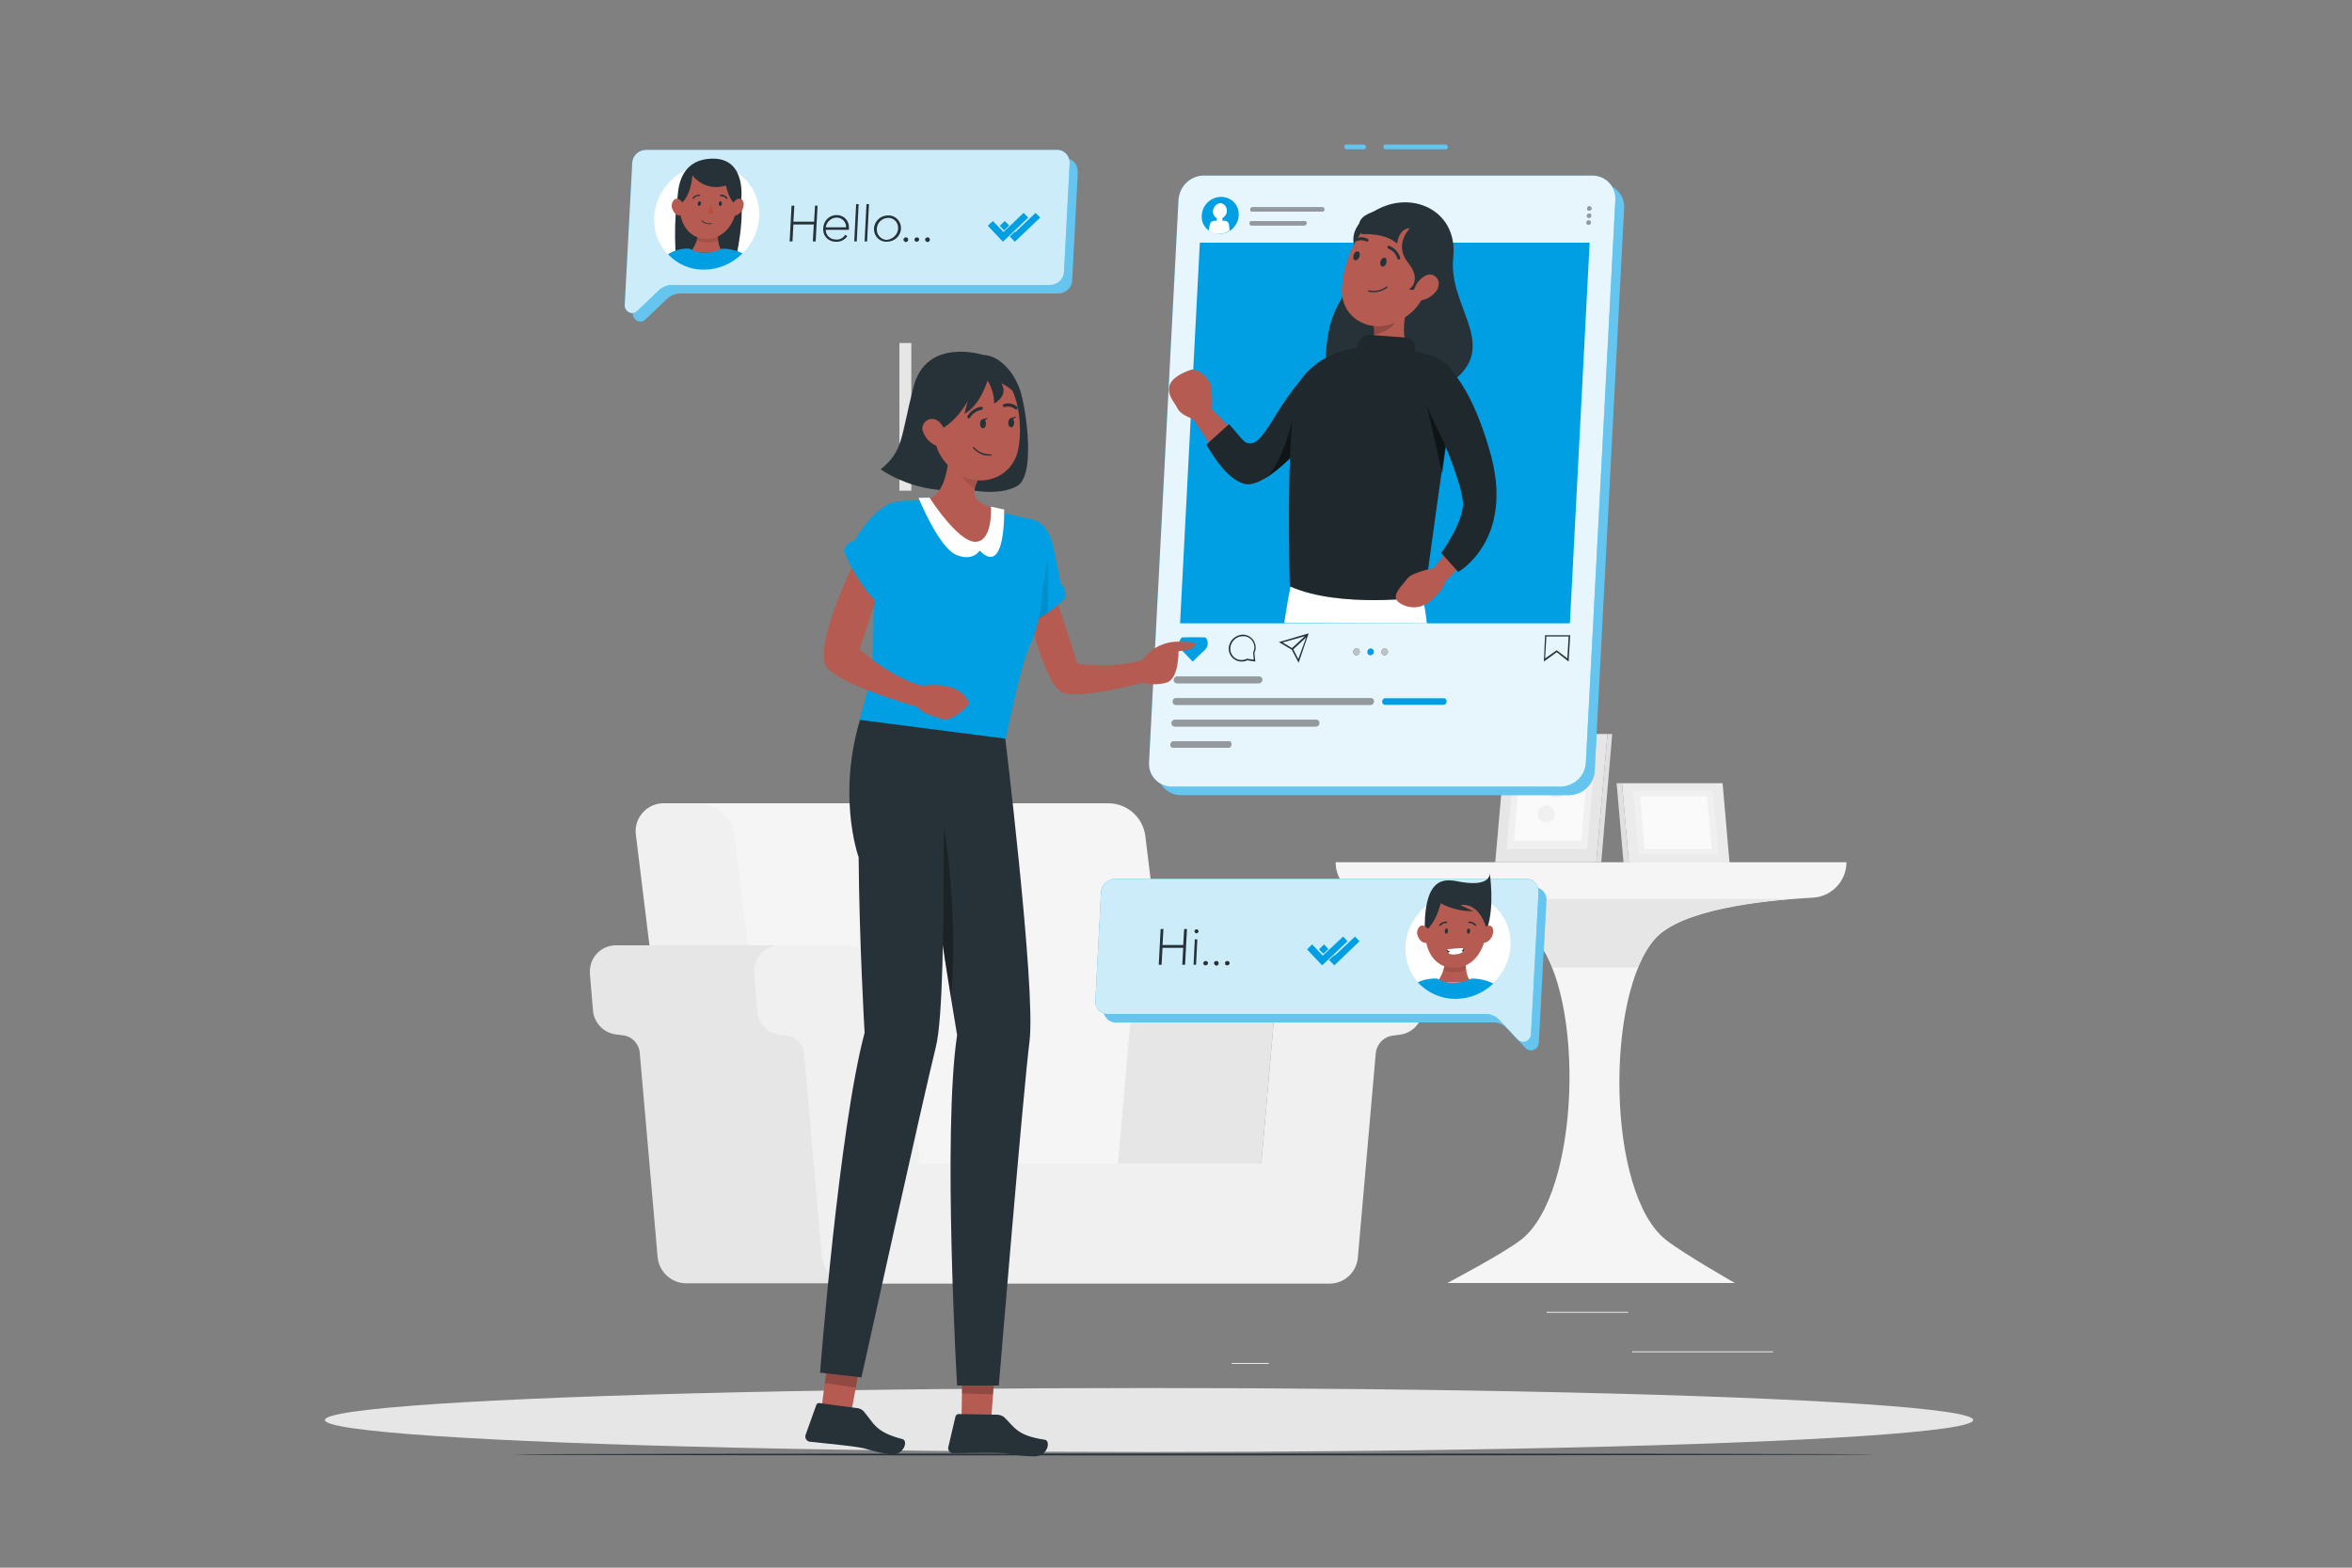 <?xml version="1.0" encoding="utf-8"?>
<!-- Generator: Adobe Illustrator 26.3.0, SVG Export Plug-In . SVG Version: 6.00 Build 0)  -->
<svg version="1.1" id="Layer_1" xmlns="http://www.w3.org/2000/svg" xmlns:xlink="http://www.w3.org/1999/xlink" x="0px" y="0px"
	 viewBox="0 0 750 500" style="enable-background:new 0 0 750 500;" xml:space="preserve">
<rect x="0" y="0" width="750" height="500" fill="#808080" stroke="none"/>
<style type="text/css">
	.st0{fill:#263238;}
	.st1{fill:#EBEBEB;}
	.st2{fill:#F5F5F5;}
	.st3{fill:#E6E6E6;}
	.st4{fill:#E0E0E0;}
	.st5{fill:#F0F0F0;}
	.st6{fill:#FAFAFA;}
	.st7{fill:#009FE3;}
	.st8{opacity:0.4;fill:#FFFFFF;enable-background:new    ;}
	.st9{opacity:0.8;fill:#FFFFFF;enable-background:new    ;}
	.st10{fill:#FFFFFF;}
	.st11{fill:#B55B52;}
	.st12{opacity:0.1;enable-background:new    ;}
	.st13{opacity:0.9;fill:#FFFFFF;enable-background:new    ;}
	.st14{opacity:0.5;}
	.st15{opacity:0.7;fill:#FFFFFF;enable-background:new    ;}
	.st16{opacity:0.2;enable-background:new    ;}
	.st17{opacity:0.5;enable-background:new    ;}
	.st18{opacity:0.4;}
	.st19{opacity:0.3;enable-background:new    ;}
	.st20{fill:#BA4D3C;}
</style>
<g id="freepik--Floor--inject-29">
	<path class="st0" d="M598,463.9c0,0.1-97.3,0.3-217.2,0.3s-217.2-0.1-217.2-0.3s97.2-0.3,217.2-0.3S598,463.7,598,463.9z"/>
</g>
<g id="freepik--background-complete--inject-17">
	<rect x="520.5" y="431" class="st1" width="44.9" height="0.3"/>
	<rect x="392.8" y="434.7" class="st1" width="11.8" height="0.3"/>
	<rect x="493.2" y="418.4" class="st1" width="26" height="0.3"/>
	<path class="st2" d="M588.8,275H425.9c0,6,4.7,10.9,10.7,11.2c17.5,0.8,44.4,3.6,53,13.2c15.9,18.1,14.4,81.5-4.7,96.1
		c-6,4.6-23.4,13.7-23.4,13.7h91.7c0,0-16.3-9.3-21.9-13.7c-19-14.8-19.5-78.2-3.5-96.1c8.2-9.2,33.4-12.2,50.4-13.1
		C584.1,285.9,588.8,281,588.8,275z"/>
	<path class="st3" d="M446.1,286.7c16.5,1.4,36.3,4.6,43.5,12.6c2.3,2.8,4.2,5.9,5.4,9.3h27.3c1.3-3.4,3.1-6.5,5.4-9.3
		c7.1-8,27.1-11.3,43.4-12.6H446.1z"/>
	<polygon class="st1" points="519.4,275.1 517.2,249.8 549.3,249.8 551.5,275.1 	"/>
	<polygon class="st4" points="519.4,275.1 517.2,249.8 515.5,249.8 517.7,275.1 	"/>
	<polygon class="st5" points="522.5,272.5 520.7,252.3 546.3,252.3 548,272.5 	"/>
	<polygon class="st6" points="524.4,270.8 523,254 544.3,254 545.8,270.8 	"/>
	<polygon class="st3" points="509,275 476.8,275 480.4,234.1 512.6,234.1 	"/>
	<polygon class="st4" points="509,275 510.6,275 514.1,234.1 512.6,234.1 	"/>
	<polygon class="st5" points="506.1,270.8 480.4,270.8 483.3,238.3 508.9,238.3 	"/>
	<polygon class="st6" points="504.2,268.1 482.8,268.1 485.2,240.9 506.6,240.9 	"/>
	<path class="st1" d="M493.4,253.2L493.4,253.2c1.5,1.5,3.8,1.5,5.3,0l0,0l0,0c1.4-1.5,1.4-3.8,0-5.3l0,0c-1.5-1.5-3.8-1.5-5.3,0
		l0,0l0,0C491.9,249.4,491.9,251.7,493.4,253.2z"/>
	<path class="st5" d="M495,257.7L495,257.7c-1.1-1.1-2.8-1.1-3.8,0l0,0l0,0c-1.1,1-1.1,2.8-0.1,3.8c0.5,0.5,1.2,0.8,2,0.8l0,0
		c1.5,0,2.7-1.2,2.8-2.7C495.8,259,495.5,258.3,495,257.7z"/>
	<path class="st2" d="M350.3,401h31.4l-16.5-134.5c-0.8-5.8-5.7-10.2-11.6-10.3h-137L236.7,401H350.3z"/>
	<path class="st5" d="M250.7,401h-31.4l-16.5-134.5c-0.8-4.9,2.6-9.4,7.4-10.2c0.5-0.1,1.1-0.1,1.6-0.1h10.8
		c5.9,0.1,10.7,4.5,11.6,10.3L250.7,401z"/>
	<path class="st3" d="M262.2,400.9l-5.7-65.1c-0.3-2.9-2.5-5.2-5.4-5.6l-2.3-0.3c-3.9-0.5-6.9-3.6-7.2-7.5l-1-11.9
		c-0.4-4.6,3-8.6,7.5-9c0.2,0,0.5,0,0.7,0h-52.4c-4.6,0-8.3,3.7-8.3,8.3c0,0.2,0,0.5,0,0.7l1,11.9c0.4,3.9,3.4,7,7.2,7.5l2.3,0.3
		c2.9,0.3,5.2,2.7,5.4,5.6l5.7,65.1c0.4,4.7,4.4,8.4,9.1,8.4h52.5C266.7,409.3,262.7,405.6,262.2,400.9z"/>
	<path class="st3" d="M406.7,319.6c0.9-10.2,9.5-18,19.7-18h-45.7c-10.3,0-18.8,7.8-19.7,18l-4.5,51.5h45.7L406.7,319.6z"/>
	<path class="st5" d="M446.7,301.6h-20.3c-10.2,0-18.8,7.8-19.7,18l-4.5,51.5H293.3l-4.5-51.5c-0.9-10.2-9.4-18-19.7-18h-20.3
		c-4.6,0-8.3,3.7-8.3,8.3c0,0.2,0,0.5,0,0.7l1,11.9c0.3,3.9,3.3,7,7.2,7.5l2.3,0.3c2.9,0.4,5.2,2.7,5.4,5.6l5.7,65.1
		c0.4,4.7,4.4,8.4,9.1,8.4h152.7c4.8,0,8.7-3.6,9.1-8.4l5.7-65.1c0.3-2.9,2.5-5.2,5.4-5.6l2.3-0.3c3.9-0.5,6.9-3.6,7.2-7.5l1-11.8
		c0.4-4.6-3-8.6-7.6-9C447.2,301.6,446.9,301.6,446.7,301.6z"/>
	<rect x="286.8" y="109.4" class="st3" width="3.8" height="47.1"/>
</g>
<g id="freepik--Shadow--inject-17">
	<ellipse id="freepik--path--inject-17" class="st3" cx="366.4" cy="452.9" rx="262.8" ry="10.2"/>
</g>
<g id="freepik--speech-bubble-2--inject-17">
	<path class="st7" d="M353.7,287.2l-1.8,34.7c-0.1,2.2,1.5,4.1,3.7,4.2c0.1,0,0.2,0,0.3,0h120.4c1.5,0,3,0.6,4.1,1.7l6.1,6.5
		c1,1,2.6,0.9,3.5-0.1c0.4-0.4,0.7-1,0.7-1.6l2.4-45.4c0.2-2.2-1.5-4.1-3.7-4.2c-0.1,0-0.3,0-0.4,0H358.2
		C355.8,283,353.8,284.9,353.7,287.2z"/>
	<path class="st8" d="M353.7,287.2l-1.8,34.7c-0.1,2.2,1.5,4.1,3.7,4.2c0.1,0,0.2,0,0.3,0h120.4c1.5,0,3,0.6,4.1,1.7l6.1,6.5
		c1,1,2.6,0.9,3.5-0.1c0.4-0.4,0.7-1,0.7-1.6l2.4-45.4c0.2-2.2-1.5-4.1-3.7-4.2c-0.1,0-0.3,0-0.4,0H358.2
		C355.8,283,353.8,284.9,353.7,287.2z"/>
	<path class="st7" d="M351.1,284.5l-1.8,34.7c-0.2,2.2,1.5,4.1,3.7,4.2c0.1,0,0.3,0,0.4,0h120.4c1.5,0,3,0.6,4.1,1.7l6.1,6.5
		c1,1,2.6,0.9,3.5-0.1c0.4-0.4,0.7-1,0.7-1.6l2.4-45.4c0.1-2.2-1.5-4.1-3.7-4.2c-0.1,0-0.2,0-0.3,0h-131
		C353.2,280.3,351.3,282.1,351.1,284.5z"/>
	<path class="st9" d="M351.1,284.5l-1.8,34.7c-0.2,2.2,1.5,4.1,3.7,4.2c0.1,0,0.3,0,0.4,0h120.4c1.5,0,3,0.6,4.1,1.7l6.1,6.5
		c1,1,2.6,0.9,3.5-0.1c0.4-0.4,0.7-1,0.7-1.6l2.4-45.4c0.1-2.2-1.5-4.1-3.7-4.2c-0.1,0-0.2,0-0.3,0h-131
		C353.2,280.3,351.3,282.1,351.1,284.5z"/>
	<polygon class="st7" points="421.6,307.9 416.8,302.8 418.4,301.2 421.8,304.8 428.3,298.7 429.7,300.2 	"/>
	<polygon class="st7" points="423.6,302.7 422.2,301.2 420.6,302.8 422,304.2 	"/>
	<polygon class="st7" points="432.1,298.7 425.6,304.8 425.5,304.6 423.8,306.2 425.5,307.9 433.5,300.2 	"/>
	<path class="st0" d="M378.5,296.3l-0.6,11.4H377l0.3-5.4h-6.6l-0.3,5.4h-0.9l0.6-11.4h0.9l-0.3,5.1h6.6l0.3-5.1H378.5z"/>
	<path class="st0" d="M380.9,297c0-0.4,0.3-0.6,0.7-0.6c0.3,0,0.6,0.3,0.6,0.6l0,0c0,0.4-0.3,0.6-0.7,0.7
		C381.2,297.6,380.9,297.4,380.9,297L380.9,297z M381,299.6h0.8l-0.4,8.1h-0.8L381,299.6z"/>
	<path class="st0" d="M383.7,307.2c0-0.4,0.4-0.7,0.8-0.7s0.7,0.3,0.7,0.7l0,0c0,0.4-0.4,0.7-0.8,0.7
		C384,307.9,383.7,307.6,383.7,307.2L383.7,307.2z"/>
	<path class="st0" d="M387.1,307.2c0-0.4,0.4-0.7,0.8-0.7s0.7,0.3,0.7,0.7c0,0,0,0,0,0.1c0,0.4-0.4,0.7-0.8,0.7
		C387.5,307.9,387.2,307.6,387.1,307.2L387.1,307.2z"/>
	<path class="st0" d="M390.6,307.2c0-0.4,0.4-0.7,0.8-0.7s0.7,0.3,0.7,0.7l0,0c0,0.4-0.4,0.7-0.8,0.7
		C390.9,307.9,390.6,307.6,390.6,307.2L390.6,307.2z"/>
	
		<ellipse transform="matrix(0.716 -0.698 0.698 0.716 -78.742 410.135)" class="st10" cx="465" cy="301.9" rx="17.2" ry="16.3"/>
	<path class="st11" d="M458,313.4c0,0,2.3-2,2.8-6.7h6.6c0,0-0.3,6.7,2.9,6.7H458z"/>
	<path class="st12" d="M460.8,306.7c-0.1,0.9-0.3,1.8-0.6,2.7c1.2,0.5,2.4,0.7,3.6,0.7c1.3,0,2.5-0.3,3.6-0.8
		c-0.1-0.9-0.1-1.7-0.1-2.6L460.8,306.7z"/>
	<path class="st11" d="M474,296.3c-0.4,6.9-4.3,12.4-10.4,12.4s-9.5-5.6-9.1-12.4c0.4-6.9,4.3-12.4,10.4-12.4S474.4,289.4,474,296.3
		z"/>
	<path class="st11" d="M465,296.9c0.2,1.1,0.5,2.2,1,3.3c-0.5,0.3-1.2,0.3-1.7,0L465,296.9z"/>
	<path class="st0" d="M466.9,302.4c-1.9,0-3.8,0.1-5.7,0.5c0.6,1.4,1.6,1.7,3.7,1.4S466.9,302.4,466.9,302.4z"/>
	<path class="st10" d="M466.7,302.4c-0.1,0.4-0.3,0.7-0.6,0.8c-1.2,0.2-2.5,0.3-3.7,0.2c-0.4,0-0.8-0.2-1-0.6
		C463.2,302.5,465,302.4,466.7,302.4z"/>
	<path class="st10" d="M466,303.1c-1.1-0.1-2.3-0.1-3.4,0.2c-0.3,0.1-0.6,0.3-0.8,0.6c0.6,0.6,1.6,0.7,3.1,0.4
		c0.6-0.1,1.1-0.3,1.6-0.7C466.4,303.4,466.2,303.2,466,303.1z"/>
	<path class="st0" d="M460.7,296.9c0,0.4,0.1,0.8,0.4,0.9s0.6-0.3,0.6-0.8c0.1-0.4-0.1-0.8-0.4-0.9
		C461,296.1,460.7,296.4,460.7,296.9z"/>
	<path class="st0" d="M459.1,295.3H459c-0.1-0.1-0.1-0.3,0-0.4c0.6-0.7,1.4-1,2.3-1c0.1,0,0.2,0.2,0.2,0.3c0,0.1-0.2,0.2-0.3,0.2
		l0,0c-0.7,0-1.3,0.2-1.8,0.8C459.3,295.3,459.2,295.3,459.1,295.3z"/>
	<path class="st0" d="M468.8,296.9c0,0.4-0.2,0.8-0.5,0.9s-0.5-0.3-0.5-0.8c0-0.4,0.2-0.8,0.5-0.9
		C468.5,296.1,468.8,296.4,468.8,296.9z"/>
	<path class="st0" d="M470.5,295.3c0.1,0,0.2-0.1,0.2-0.2s0-0.1-0.1-0.2c-0.5-0.7-1.3-1-2.2-1c-0.1,0-0.3,0.2-0.2,0.3
		c0,0.1,0.1,0.2,0.3,0.2l0,0l0,0c0.7,0,1.3,0.2,1.7,0.8C470.3,295.3,470.4,295.3,470.5,295.3z"/>
	<path class="st0" d="M474.2,296.2l-0.1,0.2c-2.7-9.3-8.4-7.7-8.4-7.7l4.1,1.9c-3.6,0.1-7.2-0.8-10.4-2.5c-1.9,7.3-5.1,8.9-5.1,8.9
		v-0.8c0-17.9,7.3-15.7,11.6-14.9c2.4,0.4,8.7,1.2,9.2-2.6C475,278.5,476.7,289,474.2,296.2z"/>
	<path class="st11" d="M455.7,296.9c0.7,1.2,0.5,2.7-0.5,3.6c-0.9,0.6-2.2-0.1-2.9-1.5c-0.7-1.2-0.5-2.7,0.5-3.6
		C453.7,294.8,455,295.5,455.7,296.9z"/>
	<path class="st11" d="M472.4,296.9c-0.8,1.4-0.8,3.1,0.1,3.6s2.2-0.1,3.1-1.5c0.8-1.4,0.7-3.1-0.1-3.6S473.2,295.5,472.4,296.9z"/>
	<path class="st7" d="M464.1,318.6c4.5,0,8.8-1.8,12.1-4.9c-2.2-1.1-4.5-1.6-7-1.6c-1.7,0.9-3.6,1.4-5.6,1.4
		c-1.9,0.1-3.7-0.4-5.3-1.4c-2.1-0.1-4.3,0.3-6.2,1.2C455.2,316.7,459.6,318.6,464.1,318.6z"/>
</g>
<g id="freepik--character-3--inject-17">
	<path class="st7" d="M500.4,253.6H376.5c-4,0-7.3-3.2-7.3-7.2c0-0.2,0-0.4,0-0.6l9.4-179.4c0.3-4.3,3.8-7.7,8.1-7.7h123.9
		c4,0,7.3,3.2,7.3,7.2c0,0.2,0,0.4,0,0.6l-9.4,179.4C508.2,250.2,504.7,253.5,500.4,253.6z"/>
	<path class="st8" d="M500.4,253.6H376.5c-4,0-7.3-3.2-7.3-7.2c0-0.2,0-0.4,0-0.6l9.4-179.4c0.3-4.3,3.8-7.7,8.1-7.7h123.9
		c4,0,7.3,3.2,7.3,7.2c0,0.2,0,0.4,0,0.6l-9.4,179.4C508.2,250.2,504.7,253.5,500.4,253.6z"/>
	<path class="st7" d="M497.6,250.9H373.7c-4,0-7.3-3.2-7.3-7.2c0-0.2,0-0.4,0-0.6l9.4-179.4c0.3-4.3,3.8-7.7,8.1-7.7h123.9
		c4,0,7.3,3.2,7.3,7.2c0,0.2,0,0.4,0,0.6l-9.4,179.4C505.5,247.5,502,250.8,497.6,250.9z"/>
	<path class="st13" d="M497.6,250.9H373.7c-4,0-7.3-3.2-7.3-7.2c0-0.2,0-0.4,0-0.6l9.4-179.4c0.3-4.3,3.8-7.7,8.1-7.7h123.9
		c4,0,7.3,3.2,7.3,7.2c0,0.2,0,0.4,0,0.6l-9.4,179.4C505.5,247.5,502,250.8,497.6,250.9z"/>
	<polygon class="st7" points="500.6,198.8 376.3,198.8 382.6,77.4 506.9,77.4 	"/>
	<path class="st0" d="M399.3,67.5h22.3c0.9,0,1-1.4,0-1.4h-22.2C398.5,66.1,398.4,67.5,399.3,67.5L399.3,67.5z"/>
	<g class="st14">
		<path class="st10" d="M399.3,67.5h22.3c0.9,0,1-1.4,0-1.4h-22.2C398.5,66.1,398.4,67.5,399.3,67.5L399.3,67.5z"/>
	</g>
	<path class="st0" d="M399.1,71.9h16.8c0.9,0,1-1.4,0.1-1.4h-16.8C398.2,70.5,398.2,71.9,399.1,71.9z"/>
	<g class="st14">
		<path class="st10" d="M399.1,71.9h16.8c0.9,0,1-1.4,0.1-1.4h-16.8C398.2,70.5,398.2,71.9,399.1,71.9z"/>
	</g>
	<path class="st7" d="M441.7,224.8h18.5c1.4,0,1.5-2.1,0.1-2.1h-18.5C440.5,222.6,440.3,224.8,441.7,224.8z"/>
	<path class="st0" d="M375.3,217.9h26.1c1.4,0,1.5-2.1,0.1-2.1h-26.1C374,215.8,373.9,217.9,375.3,217.9L375.3,217.9z"/>
	<path class="st0" d="M374.9,224.8H437c1.4,0,1.5-2.1,0.1-2.1H375C373.7,222.6,373.6,224.8,374.9,224.8z"/>
	<path class="st0" d="M374.6,231.7h45c1.4,0,1.5-2.1,0.1-2.1h-45C373.3,229.5,373.2,231.7,374.6,231.7L374.6,231.7z"/>
	<path class="st0" d="M374.2,238.5h17.4c1.4,0,1.5-2.1,0.1-2.1h-17.4C373,236.4,372.8,238.5,374.2,238.5z"/>
	<g class="st14">
		<path class="st10" d="M375.3,217.9h26.1c1.4,0,1.5-2.1,0.1-2.1h-26.1C374,215.8,373.9,217.9,375.3,217.9L375.3,217.9z"/>
	</g>
	<g class="st14">
		<path class="st10" d="M374.9,224.8H437c1.4,0,1.5-2.1,0.1-2.1H375C373.7,222.6,373.6,224.8,374.9,224.8z"/>
	</g>
	<g class="st14">
		<path class="st10" d="M374.6,231.7h45c1.4,0,1.5-2.1,0.1-2.1h-45C373.3,229.5,373.2,231.7,374.6,231.7L374.6,231.7z"/>
	</g>
	<g class="st14">
		<path class="st10" d="M374.2,238.5h17.4c1.4,0,1.5-2.1,0.1-2.1h-17.4C373,236.4,372.8,238.5,374.2,238.5z"/>
	</g>
	<path class="st0" d="M507.3,71c0,0.4-0.4,0.7-0.7,0.7c-0.4,0-0.7-0.3-0.7-0.6c0,0,0,0,0-0.1c0-0.4,0.3-0.7,0.7-0.7
		S507.3,70.6,507.3,71C507.3,70.9,507.3,71,507.3,71z"/>
	<path class="st0" d="M507.4,68.8c0,0.4-0.3,0.7-0.7,0.7c-0.4,0-0.7-0.3-0.7-0.7l0,0c0-0.4,0.4-0.7,0.8-0.7
		C507.1,68,507.4,68.3,507.4,68.8C507.4,68.7,507.4,68.7,507.4,68.8z"/>
	<path class="st0" d="M507.5,66.5c0,0.4-0.4,0.7-0.7,0.7c-0.4,0-0.7-0.3-0.7-0.6c0,0,0,0,0-0.1c0-0.4,0.3-0.7,0.7-0.7
		S507.5,66.1,507.5,66.5L507.5,66.5z"/>
	<g class="st14">
		<path class="st10" d="M507.3,71c0,0.4-0.4,0.7-0.7,0.7c-0.4,0-0.7-0.3-0.7-0.6c0,0,0,0,0-0.1c0-0.4,0.3-0.7,0.7-0.7
			S507.3,70.6,507.3,71C507.3,70.9,507.3,71,507.3,71z"/>
		<path class="st10" d="M507.4,68.8c0,0.4-0.3,0.7-0.7,0.7c-0.4,0-0.7-0.3-0.7-0.7l0,0c0-0.4,0.4-0.7,0.8-0.7
			C507.1,68,507.4,68.3,507.4,68.8C507.4,68.7,507.4,68.7,507.4,68.8z"/>
		<path class="st10" d="M507.5,66.5c0,0.4-0.4,0.7-0.7,0.7c-0.4,0-0.7-0.3-0.7-0.6c0,0,0,0,0-0.1c0-0.4,0.3-0.7,0.7-0.7
			S507.5,66.1,507.5,66.5L507.5,66.5z"/>
	</g>
	<path class="st0" d="M395.9,211c-2.2,0-4.1-1.8-4.1-4.1c0-0.1,0-0.1,0-0.2c0.2-2.4,2.1-4.2,4.5-4.3c2.2,0,4.1,1.8,4.1,4.1
		c0,0.1,0,0.1,0,0.2c0,0.5-0.2,1.1-0.4,1.6l0.3,2.7l-2.6-0.4C397.2,210.9,396.5,211,395.9,211z M396.3,202.9c-2.1,0-3.8,1.7-4,3.8
		c-0.1,2,1.4,3.7,3.3,3.8c0.1,0,0.2,0,0.3,0c0.6,0,1.1-0.1,1.7-0.4h0.1l2.1,0.3l-0.2-2.2l0,0c0.2-0.5,0.3-0.9,0.4-1.5
		c0.1-2-1.4-3.7-3.3-3.8C396.5,203,396.4,203,396.3,202.9L396.3,202.9z"/>
	<path class="st0" d="M433.6,207.9c0,0.6-0.5,1.1-1.1,1.1s-1-0.5-1-1c0,0,0,0,0-0.1c0-0.6,0.5-1.1,1.1-1.1
		C433.2,206.8,433.6,207.3,433.6,207.9C433.6,207.8,433.6,207.9,433.6,207.9z"/>
	<path class="st7" d="M438.1,207.9c0,0.6-0.5,1.1-1.1,1.1s-1-0.4-1-1c0,0,0,0,0-0.1c0-0.6,0.5-1.1,1.1-1.1
		C437.7,206.8,438.1,207.3,438.1,207.9C438.1,207.8,438.1,207.9,438.1,207.9z"/>
	<path class="st0" d="M442.6,207.9c0,0.6-0.5,1.1-1.1,1.1s-1-0.4-1-1v-0.1c0-0.6,0.5-1.1,1.1-1.1
		C442.1,206.8,442.6,207.3,442.6,207.9C442.6,207.8,442.6,207.9,442.6,207.9z"/>
	<path class="st15" d="M433.6,207.9c0,0.6-0.5,1.1-1.1,1.1s-1-0.5-1-1c0,0,0,0,0-0.1c0-0.6,0.5-1.1,1.1-1.1
		C433.2,206.8,433.6,207.3,433.6,207.9C433.6,207.8,433.6,207.9,433.6,207.9z"/>
	<path class="st15" d="M442.6,207.9c0,0.6-0.5,1.1-1.1,1.1s-1-0.4-1-1v-0.1c0-0.6,0.5-1.1,1.1-1.1
		C442.1,206.8,442.6,207.3,442.6,207.9C442.6,207.8,442.6,207.9,442.6,207.9z"/>
	<path class="st7" d="M384.4,203.3c-2.5-0.1-5-0.1-7.5,0c-1.1,1-1.2,2.6-0.3,3.8l0,0l0.1,0.1l0,0l3.6,3.8l4-3.8l0.1-0.1l0,0
		C385.3,206.1,385.4,204.4,384.4,203.3z"/>
	<path class="st0" d="M500.2,211l-3.8-3l-4.1,3l0.4-8.4h8L500.2,211z M493.1,203l-0.4,7l3.7-2.6l3.4,2.6l0.4-7H493.1z"/>
	<path class="st7" d="M395,68.7c-0.2,3.3-2.9,5.9-6.2,5.9c-3.1,0-5.6-2.4-5.6-5.5c0-0.1,0-0.3,0-0.4c0.2-3.3,2.9-5.9,6.2-5.9
		c3.1,0,5.6,2.4,5.6,5.5C395,68.4,395,68.6,395,68.7z"/>
	<path class="st10" d="M388.7,74.6c1.2,0,2.4-0.4,3.4-1.1l-0.2-1.9c-0.1-0.7-0.7-1.2-1.4-1.2h-0.7v-0.8c0.8-0.5,1.4-1.3,1.4-2.3
		c0.1-1.2-0.7-2.3-1.9-2.5h-0.1c-1.3,0.1-2.3,1.2-2.4,2.5c-0.1,0.9,0.4,1.8,1.2,2.3v0.8h-0.7c-0.7,0-1.4,0.5-1.5,1.2l-0.4,1.9
		C386.4,74.3,387.5,74.7,388.7,74.6z"/>
	<path class="st0" d="M407.8,204.8l4.1,2.4l2.2,4.2l3.2-9.4L407.8,204.8z M409,204.9l7.1-2l-4.1,3.8L409,204.9z M414,210.2l-1.6-3.1
		l4.1-3.8L414,210.2z"/>
	<path class="st10" d="M455,198.8c-0.5-4.7-1.4-9.4-2.8-14l-39.7-2.5c0,0-1.1,4.2-3,16.4L455,198.8z"/>
	<path class="st0" d="M432.1,79c0,0-3.6-6.9,7.7-12.5c11.3-5.6,25.2,1.1,23.6,15.7s12.8,26.2,2.4,37.1s-43.9,8.5-43.1-5.3
		c1-16.7,5.7-16.8,7.4-24.7S432.1,79,432.1,79z"/>
	<path class="st11" d="M386.5,142.7c0,0-5.7-8.8-6.3-9.1c-1.8-0.8-4.1-1.8-4.8-3.5c-0.8-1.7-3.3-4-2.5-7s5.4-4.7,7-5.2
		c1.5-0.5,5.2,2,6.1,4.7c0.5,2.6,0.7,5.2,0.4,7.8l6.2,6.3L386.5,142.7z"/>
	<path class="st0" d="M384.7,141.8c2.9,5,7.2,11.2,12.1,12.5c7.5,2,22.7-17,22.7-17s12-28.7,2.3-22.5c-4.9,3.2-9.9,9.3-15.1,17.8
		c-5.1,8.5-6.7,9.2-9,8.7c-1.2-0.2-3.6-3.7-5.8-6L384.7,141.8z"/>
	<path class="st16" d="M384.7,141.8c2.9,5,7.2,11.2,12.1,12.5c7.5,2,22.7-17,22.7-17s12-28.7,2.3-22.5c-4.9,3.2-9.9,9.3-15.1,17.8
		c-5.1,8.5-6.7,9.2-9,8.7c-1.2-0.2-3.6-3.7-5.8-6L384.7,141.8z"/>
	<path class="st17" d="M421.9,131.1l-3.6-1.7l-6,3.6c0,0-2.6,13.2-8.3,19.2c7.3-4.7,15.5-14.9,15.5-14.9S420.5,134.6,421.9,131.1z"
		/>
	<path class="st11" d="M449.5,94.4c-1.6,5.7-3.3,14,0.4,17.9c0,0-0.7,5.8-17.3,11.7c-5.2-8.5-0.5-12.2-0.5-12.2
		c6.5-1.4,6.5-4,5.8-8.4L449.5,94.4z"/>
	<path class="st16" d="M444.7,98.1l-6.8,5.4c0.2,1,0.3,2.1,0.3,3.2c2.5-0.3,6.5-2.3,7.2-4.9C445.5,100.5,445.3,99.2,444.7,98.1z"/>
	<path class="st11" d="M457.7,84.8c-3.3,9.3-4.5,13.3-10.6,17c-9.2,5.6-19.7,0.1-19.2-9.8c0.4-8.9,5.7-22.7,15.9-24.2
		c6.8-1.3,13.3,3.2,14.5,10c0.1,0.3,0.1,0.6,0.1,1C458.7,80.8,458.4,82.9,457.7,84.8z"/>
	<path class="st0" d="M442.1,83.8c-0.2,0.8-0.8,1.4-1.4,1.2c-0.5-0.2-0.7-0.8-0.5-1.6c0.2-0.8,0.8-1.3,1.4-1.2
		C442.1,82.3,442.2,83,442.1,83.8z"/>
	<path class="st0" d="M433.5,81.8c-0.2,0.8-0.8,1.3-1.4,1.2c-0.5-0.1-0.7-0.8-0.5-1.6c0.2-0.8,0.8-1.3,1.4-1.2
		C433.6,80.3,433.7,81,433.5,81.8z"/>
	<path class="st11" d="M435.8,83.8c-1.2,1.6-2.6,3-4.1,4.3c0.6,0.8,1.6,1.2,2.6,1.2L435.8,83.8z"/>
	<path class="st0" d="M437.5,93.2c-0.4,0-0.8-0.1-1.1-0.2c-0.1,0-0.2-0.1-0.2-0.2l0,0l0,0c0-0.1,0.2-0.2,0.3-0.2
		c1.9,0.5,4,0,5.6-1.2c0.1-0.1,0.2-0.1,0.3,0c0.1,0.1,0.1,0.2,0,0.3C441,92.8,439.2,93.3,437.5,93.2z"/>
	<path class="st0" d="M446,82.8c-0.2,0-0.4-0.2-0.4-0.4c-0.5-1.4-1.5-2.6-2.9-3.1c-0.2-0.1-0.3-0.4-0.3-0.6l0,0
		c0.1-0.2,0.4-0.4,0.6-0.3l0,0c1.7,0.7,2.9,2,3.5,3.8c0,0.3-0.1,0.5-0.4,0.6l0,0C446.1,82.8,446.1,82.8,446,82.8z"/>
	<path class="st0" d="M432.1,77.1c-0.2,0-0.3-0.1-0.4-0.3c-0.1-0.2,0-0.5,0.2-0.6c1.3-0.7,2.9-0.7,4.3,0c0.2,0.1,0.3,0.4,0.1,0.6
		l0,0l0,0c-0.1,0.2-0.4,0.3-0.6,0.2l0,0c-1.1-0.5-2.3-0.5-3.4,0C432.3,77.1,432.2,77.1,432.1,77.1z"/>
	<path class="st0" d="M411.3,187c0,0-1.7-58.2,3.4-65.7c5.2-7.5,15.4-12.3,30.1-10.3s21.1,4.8,18.7,16s-9.3,63.4-9.3,63.4
		S427.3,194.2,411.3,187z"/>
	<path class="st16" d="M411.3,187c0,0-1.7-58.2,3.4-65.7c5.2-7.5,15.4-12.3,30.1-10.3s21.1,4.8,18.7,16s-9.3,63.4-9.3,63.4
		S427.3,194.2,411.3,187z"/>
	<path class="st0" d="M432,112.2l1.4-3.3c0.6-1.3,1.9-2.2,3.3-2.1l11.9,0.9c1.6,0.1,2.8,1.6,2.7,3.2l-0.2,3.6L432,112.2z"/>
	<path class="st16" d="M432,112.2l1.4-3.3c0.6-1.3,1.9-2.2,3.3-2.1l11.9,0.9c1.6,0.1,2.8,1.6,2.7,3.2l-0.2,3.6L432,112.2z"/>
	<path class="st17" d="M463.1,129.8l-0.2-0.9l-3.7-2.8l-4.3,2.8l5,22.1C461,142.5,462.2,134.6,463.1,129.8z"/>
	<path class="st11" d="M461.3,176.1l-4.2,5.1c0,0-7,1.4-8.3,3.3c-1.3,1.9-5.9,5.7-2.5,7.8c3.1,2.1,7.3,1.8,10.1-0.8
		c2.8-2.6,4.1-4.4,4.4-5.9l6.2-6.4L461.3,176.1z"/>
	<path class="st0" d="M444.1,66.4c0,0-14.5,0.7-9.8,8.3c0,0,7.3-0.6,11.2,3c0,0,0.5-4.9,4.1-4.9c0,0-5.3,5.1-0.6,11
		c4.7,5.8,0.3,8.5,0.3,8.5s2.3,1.1,4.4-2.6l3.2-0.4l2.3-6.2l0.4-8.1l-2.3-4.1l-3.7-3.2l-5-1.2L444.1,66.4z"/>
	<path class="st11" d="M458.1,92.7c-1.1,1.5-2.7,2.6-4.5,3c-2.4,0.5-3.3-1.7-2.5-3.9c0.8-2,3.1-4.6,5.4-4.2c1.6,0.4,2.6,1.9,2.2,3.5
		c0,0.1,0,0.1-0.1,0.2C458.6,91.9,458.4,92.3,458.1,92.7z"/>
	<path class="st0" d="M457.2,113.7c0,0,10.1,2.8,18,30.7s-10.2,38-10.2,38l-5.4-6c0,0,7.4-10.2,6.9-16.3s-6.3-19.6-6.3-19.6
		S444.7,112.1,457.2,113.7z"/>
	<path class="st16" d="M457.2,113.7c0,0,10.1,2.8,18,30.7s-10.2,38-10.2,38l-5.4-6c0,0,7.4-10.2,6.9-16.3s-6.3-19.6-6.3-19.6
		S444.7,112.1,457.2,113.7z"/>
	<path class="st7" d="M461,47.6h-19.1c-0.9,0-1.1-1.5-0.1-1.5h19.1C461.8,46.1,462,47.6,461,47.6L461,47.6z"/>
	<path class="st7" d="M434.9,47.6h-5.5c-0.9,0-1.1-1.5-0.1-1.5h5.5C435.7,46.1,435.9,47.6,434.9,47.6z"/>
	<g class="st18">
		<path class="st10" d="M461,47.6h-19.1c-0.9,0-1.1-1.5-0.1-1.5h19.1C461.8,46.1,462,47.6,461,47.6L461,47.6z"/>
	</g>
	<g class="st18">
		<path class="st10" d="M434.9,47.6h-5.5c-0.9,0-1.1-1.5-0.1-1.5h5.5C435.7,46.1,435.9,47.6,434.9,47.6z"/>
	</g>
</g>
<g id="freepik--character-2--inject-17">
	<polygon class="st11" points="306.9,434.7 306.6,452.9 316.1,452.3 317.3,435.9 	"/>
	<path class="st0" d="M317.8,451.2l-12.1-0.2c-0.5,0-0.8,0.3-1,0.7l-2.3,9.8c-0.2,0.9,0.3,1.7,1.2,2h0.3c4.3,0,8.2-0.2,13.6-0.1
		c6.4,0.1,4.7,0.9,12.2,1.1c4.5,0.1,5.4-5,3.5-5.3c-8.8-1.3-9.6-3.9-12.9-7.1C319.7,451.5,318.8,451.2,317.8,451.2z"/>
	<polygon class="st16" points="306.8,437.6 306.7,444.4 316.7,444.7 317,439.3 	"/>
	<polygon class="st11" points="264.3,431.6 261.9,449.5 271.5,450.1 274.5,433.9 	"/>
	<path class="st0" d="M273.3,449.1l-12-1.6c-0.4-0.1-0.9,0.2-1,0.6l-3.4,9.5c-0.3,0.8,0.1,1.8,0.9,2.1c0.1,0,0.2,0.1,0.3,0.1
		c4.3,0.5,8.1,0.8,13.6,1.5c6.3,0.8,4.6,1.4,12,2.5c4.5,0.7,6-4.3,4.1-4.8c-8.6-2.2-9.1-5-12.1-8.5
		C275.2,449.7,274.3,449.2,273.3,449.1z"/>
	<polygon class="st16" points="263.9,434.4 263,441.1 272.9,442.6 273.9,437.2 	"/>
	<path class="st0" d="M313.5,113.2c0,0-18.1-5.8-22.2,10.2s-3.2,20.5-10.5,26.3c8.2,5.4,18.2,7.7,28,6.4c0,0,9.2,2.3,15.4-1
		c6.2-3.2,3-24.8,1.1-30.6C323.1,118,318.2,113.3,313.5,113.2z"/>
	<path class="st0" d="M319.9,230c0,0,10.5,85.2,8.4,102s-9.8,109.9-9.8,109.9h-13.3c0,0-4.7-80.3,0-111.8c0,0-12.4-72.4-11-90.6
		S319.1,223.9,319.9,230z"/>
	<path class="st19" d="M303.2,318.1c2.9-28.5-3.2-60.8-3.2-60.8l-4.3,7.5C297.7,282.8,301.1,304.8,303.2,318.1z"/>
	<path class="st0" d="M300.9,269.5c0,25.3-0.2,55.4-2.5,64.5c-4.1,16.5-23.7,105.3-23.7,105.3l-13.2-1.5c0,0,6-77.7,14.2-108.4
		c0,0-1.7-29.1-1.9-56c0,0-7.9-21.7,2.1-48.8c0,0,22.5-6.4,29.6,2.6C305.6,227.3,300.9,258.7,300.9,269.5z"/>
	<path class="st11" d="M336.6,190.2l7,21.5c0,0,11.9,1.6,20.7-1.2c2.3-3.3,6-5.4,10-5.8c6.5-0.3,7,0.7,7,0.7
		c-0.3,0.8-0.9,1.4-1.7,1.6c-1.4,0.4-3.8,0.7-3.8,0.7s0.2,8.8-3.8,10c-2.4,0.7-5,0.7-7.4,0c0,0-19.4,5.3-25.5,3.3
		c-6.1-1.9-11.6-27.6-11.6-27.6L336.6,190.2z"/>
	<path class="st7" d="M328.8,165.7c0,0,5.2,0,7.1,8.8s2.3,11.7,2.3,11.7s2.1,1.2,1.4,4.6c-2.9,3-6.3,5.4-10,7.2
		C324,200.5,324.9,165.8,328.8,165.7z"/>
	<path class="st12" d="M334.2,176.8l-5.5,3.3l-3,4.9c0.2,7.5,1.4,14.2,3.9,13.1c1.6-0.7,3.2-1.6,4.6-2.6V176.8z"/>
	<path class="st7" d="M320.7,235.6c0,0,4.5-21.5,6.8-27.5c1.8-4.7,4-7.9,4.9-19.6c0.4-5.6,5.4-19.8-2.6-22.4
		c-8-2.6-42.9-10-47.6-4.4s-2.9,39.6-4.4,52.7c-0.5,3.9-3.7,15.2-3.7,15.2L320.7,235.6z"/>
	<path class="st11" d="M273.2,177.7l6.8,11c0,0-3.5,11.4-5.9,18.4c0,0,9.8,8.9,19.8,11.6c0,0,7.4-1.1,11.4,1.4s3.6,4.6,3.6,4.6
		s-5.1,5.8-8.6,4.6c-3.6-1.3-5.3-1.2-7.9-3.9c0,0-27.8-7.7-29.4-13.8C260.6,202.6,273.2,177.7,273.2,177.7z"/>
	<path class="st11" d="M302.6,141.5c0.2,5.9-1,15.8-6.4,17.6c0,0,0.6,6.6,15.7,15.6c7.2-7.4,4.7-12.6,4.7-12.6
		c-7.2-2.5-6.5-5.2-4.6-9.4L302.6,141.5z"/>
	<path class="st7" d="M287.9,160.3c0,0-6.4-2.9-15.6,12.4c-1.7,0-3,1.4-3,3.1c0,0.2,0,0.4,0.1,0.7c0,0,5.6,13,12.2,17
		c0,0,3.4-0.6,1.3-4.4C282.9,189.1,288.9,167.2,287.9,160.3z"/>
	<path class="st10" d="M296.4,158.7c0,0,9.1,14.3,14.7,14.1s4.9-11.2,4.9-11.2l4.2,0.9c0,0,0.6,21.7-7.8,13.1c0,0-2.2,3.7-7.6,1.3
		c-5.5-2.4-11.9-18.1-11.9-18.1L296.4,158.7z"/>
	<path class="st12" d="M305.4,148.9c0.9,2.9,2.8,5.4,5.4,6.9c0.3-1.1,0.6-2.1,1.1-3.1l-2.6-3.1L305.4,148.9z"/>
	<path class="st11" d="M296.8,130.5c1,9.8,1.2,13.9,6.4,18.8c7.8,7.3,19.5,3.9,21.5-6c1.7-8.9-0.2-23.4-9.9-26.9
		c-7-2.5-14.7,1.1-17.2,8C296.8,126.3,296.5,128.4,296.8,130.5L296.8,130.5z"/>
	<path class="st0" d="M312.5,135.2c0,0.8,0.5,1.4,1,1.4s0.9-0.7,0.9-1.5s-0.5-1.4-1-1.4C312.9,133.8,312.5,134.4,312.5,135.2z"/>
	<path class="st0" d="M321.5,134.9c0,0.8,0.5,1.4,1,1.4s0.9-0.7,0.9-1.5s-0.5-1.4-1-1.4S321.5,134.1,321.5,134.9z"/>
	<path class="st0" d="M322.2,133.4l1.9-0.6C324.1,132.8,323.1,134.3,322.2,133.4z"/>
	<path class="st11" d="M318.8,136.4c0.8,1.8,1.8,3.5,3.1,5c-0.8,0.6-1.8,0.8-2.8,0.7L318.8,136.4z"/>
	<path class="st0" d="M314.8,145.3c0.4,0,0.8,0,1.2,0c0.1,0,0.2-0.1,0.2-0.2l0,0c0-0.1-0.1-0.2-0.3-0.2c-2,0.1-4-0.7-5.3-2.3
		c-0.1-0.1-0.2-0.1-0.3,0l0,0c-0.1,0.1-0.1,0.2,0,0.3C311.5,144.3,313.1,145.2,314.8,145.3z"/>
	<path class="st0" d="M308.8,133.5c0.2,0,0.4-0.1,0.5-0.3c0.8-1.3,2.1-2.2,3.7-2.5c0.3-0.1,0.4-0.3,0.4-0.6c0-0.2-0.3-0.4-0.5-0.4
		l0,0l0,0c-1.8,0.3-3.4,1.4-4.4,3c-0.1,0.2,0,0.5,0.2,0.6l0,0l0,0C308.7,133.5,308.8,133.5,308.8,133.5z"/>
	<path class="st0" d="M324,130.6c0.2,0,0.3,0,0.4-0.2s0.1-0.5-0.1-0.7c-1.2-1-2.8-1.3-4.2-0.8c-0.2,0.1-0.4,0.3-0.3,0.6l0,0
		c0.1,0.2,0.4,0.4,0.6,0.3l0,0c1.2-0.3,2.4-0.1,3.3,0.7C323.8,130.5,323.9,130.6,324,130.6z"/>
	<path class="st0" d="M313.2,133.8l1.9-0.6C315,133.2,314.1,134.7,313.2,133.8z"/>
	<path class="st0" d="M324.6,126.3c0,0-1.7-6.1-3.7-7.9c-1.9-1.8-6-4.6-15.5-2.9c-9.4,1.7-12.5,23.9-6.7,21.9c5.9-2,9.9-9.5,9.9-9.5
		l-1.1,4.1c4.7-2.5,7-9.3,7.4-10.6c1.4,2.2,2.1,4.7,2.1,7.3c0,0,4.8-2.4,2.3-6.5C321.3,123.2,323.1,124.6,324.6,126.3z"/>
	<path class="st11" d="M294.5,138.1c0.7,1.7,2,3.1,3.7,3.9c2.3,1,3.7-1,3.4-3.3c-0.3-2.1-1.9-5.1-4.4-5.1c-1.8,0-3.1,1.5-3.1,3.3
		l0,0C294.2,137.2,294.3,137.7,294.5,138.1z"/>
</g>
<g id="freepik--speech-bubble-1--inject-17">
	<path class="st7" d="M343.7,54.7l-1.8,34.7c-0.1,2.4-2.1,4.2-4.5,4.2H217c-1.6,0-3.1,0.6-4.3,1.7l-6.8,6.5c-0.9,1-2.4,1-3.3,0.1
		c-0.5-0.5-0.8-1.1-0.8-1.8l2.4-45.4c0.1-2.4,2.1-4.2,4.5-4.2h130.9c2.2,0,4,1.7,4,3.9C343.7,54.5,343.7,54.6,343.7,54.7z"/>
	<path class="st8" d="M343.7,54.7l-1.8,34.7c-0.1,2.4-2.1,4.2-4.5,4.2H217c-1.6,0-3.1,0.6-4.3,1.7l-6.8,6.5c-0.9,1-2.4,1-3.3,0.1
		c-0.5-0.5-0.8-1.1-0.8-1.8l2.4-45.4c0.1-2.4,2.1-4.2,4.5-4.2h130.9c2.2,0,4,1.7,4,3.9C343.7,54.5,343.7,54.6,343.7,54.7z"/>
	<path class="st7" d="M341.1,52l-1.8,34.7c-0.1,2.4-2.1,4.2-4.5,4.2H214.4c-1.6,0-3.1,0.6-4.3,1.7l-6.8,6.5c-0.9,1-2.4,1-3.3,0.1
		c-0.5-0.5-0.8-1.1-0.8-1.8l2.4-45.4c0.1-2.4,2.1-4.2,4.4-4.2h131c2.2-0.1,4,1.7,4.1,3.9C341.1,51.8,341.1,51.9,341.1,52z"/>
	<path class="st9" d="M341.1,52l-1.8,34.7c-0.1,2.4-2.1,4.2-4.5,4.2H214.4c-1.6,0-3.1,0.6-4.3,1.7l-6.8,6.5c-0.9,1-2.4,1-3.3,0.1
		c-0.5-0.5-0.8-1.1-0.8-1.8l2.4-45.4c0.1-2.4,2.1-4.2,4.4-4.2h131c2.2-0.1,4,1.7,4.1,3.9C341.1,51.8,341.1,51.9,341.1,52z"/>
	
		<ellipse transform="matrix(0.716 -0.698 0.698 0.716 15.589 176.927)" class="st10" cx="225.4" cy="69.3" rx="17.2" ry="16.3"/>
	<path class="st0" d="M231.9,82.6l3-1.5c0,0,4.1-16.9-0.7-27l-5.6-1.6h-2l-5.6,0.7c0,0-6.8,1.5-5.6,27.1l2.3,1.9l0.9,0.5
		c2.2,0.6,4.4,1,6.6,1.1c2,0.3,4.1-0.1,5.8-1.1L231.9,82.6z"/>
	<path class="st11" d="M219.9,80.6c1.6-1.7,2.6-4,2.7-6.4h6.3c0,0-0.3,6.4,2.7,6.4H219.9z"/>
	<path class="st12" d="M222.6,74.2c-0.1,0.9-0.3,1.7-0.5,2.5c2.2,0.9,4.7,0.9,6.9,0c-0.1-0.8-0.1-1.6-0.1-2.5H222.6z"/>
	<path class="st11" d="M235.2,64.4c-0.4,6.5-4.1,11.8-9.9,11.8s-9-5.3-8.6-11.8s4.1-11.8,9.9-11.8S235.5,57.8,235.2,64.4z"/>
	<path class="st20" d="M226.6,64.9c0.2,1.1,0.5,2.1,0.9,3.1c-0.5,0.2-1.1,0.2-1.7,0L226.6,64.9z"/>
	<path class="st0" d="M222.5,64.9c0,0.4,0.1,0.8,0.4,0.8c0.3,0,0.5-0.3,0.6-0.7c0.1-0.4-0.1-0.8-0.4-0.8
		C222.8,64.2,222.5,64.5,222.5,64.9z"/>
	<path class="st0" d="M221,63.4h-0.1c-0.1-0.1-0.1-0.3,0-0.4c0.5-0.6,1.3-0.9,2.2-0.9c0.1,0,0.2,0.1,0.2,0.2l0,0
		c0,0.1-0.2,0.2-0.3,0.2l0,0l0,0c-0.7,0-1.3,0.2-1.7,0.7C221.2,63.5,221.1,63.5,221,63.4z"/>
	<path class="st0" d="M230.2,64.9c0,0.4-0.2,0.8-0.5,0.8s-0.5-0.3-0.5-0.7c0-0.4,0.2-0.8,0.5-0.8C230,64.2,230.2,64.5,230.2,64.9z"
		/>
	<path class="st0" d="M231.8,63.4h0.1c0.1-0.1,0.1-0.3,0-0.4c-0.5-0.6-1.3-1-2.1-0.9c-0.1,0-0.2,0.1-0.2,0.3l0,0
		c0,0.1,0.1,0.2,0.3,0.2l0,0l0,0c0.6,0,1.3,0.2,1.6,0.7C231.6,63.5,231.7,63.5,231.8,63.4z"/>
	<path class="st0" d="M226.2,71.5c0.3,0,0.5,0,0.8-0.1c0.1,0,0.1-0.1,0.1-0.1l0,0l0,0c0-0.1-0.1-0.1-0.1-0.1
		c-1.1,0.2-2.3-0.1-3.1-0.9c-0.1-0.1-0.1,0-0.2,0c0,0,0,0.1,0,0.2C224.3,71.1,225.3,71.5,226.2,71.5z"/>
	<path class="st0" d="M231.5,59.2c0,0,1.1,5.6,3.7,6.3l1.1-1.2c0,0,2.1-13.7-8.9-13.7c-13.2,0-11.2,14.9-11.2,14.9s3.9-1.3,4.6-9.6
		c2,2.7,5.4,4.1,8.7,3.7L231.5,59.2z"/>
	<path class="st11" d="M217.8,65c0.7,1.1,0.5,2.6-0.5,3.5c-0.9,0.6-2.1-0.1-2.7-1.4c-0.7-1.1-0.5-2.6,0.5-3.5
		C215.9,63,217.1,63.6,217.8,65z"/>
	<path class="st11" d="M233.6,65c-0.8,1.4-0.7,2.9,0.1,3.5s2.1-0.1,2.9-1.4s0.7-2.9-0.1-3.5S234.4,63.6,233.6,65z"/>
	<path class="st7" d="M224.5,86c4.6,0,9-1.9,12.3-5.2c-2.1-1-4.3-1.5-6.6-1.5c-1.6,0.9-3.5,1.3-5.3,1.3c-1.8,0.1-3.5-0.4-5-1.3
		c-2.4-0.2-4.9,0.5-6.9,1.8C216,84.3,220.2,86.1,224.5,86z"/>
	<polygon class="st7" points="319.8,77.1 315,72 316.6,70.5 320,74 326.4,67.9 327.9,69.4 	"/>
	<polygon class="st7" points="321.8,71.9 320.4,70.5 318.8,72 320.2,73.5 	"/>
	<polygon class="st7" points="330.2,67.9 323.8,74 323.6,73.9 322,75.4 323.6,77.1 331.7,69.4 	"/>
	<path class="st0" d="M260.7,65.6L260.1,77h-0.9l0.3-5.4H253l-0.3,5.4h-0.9l0.6-11.4h0.9l-0.3,5.1h6.6l0.3-5.1H260.7z"/>
	<path class="st0" d="M270.7,72.9v0.4h-7.4c0,1.7,1.4,3.1,3.2,3.1h0.1c1.2,0.1,2.3-0.5,2.9-1.5l0.7,0.4c-0.8,1.2-2.2,1.9-3.6,1.8
		c-2.1,0.1-4-1.5-4.1-3.7c0-0.2,0-0.4,0-0.6c0.1-2.4,2-4.3,4.4-4.2c2.1,0,3.8,1.7,3.8,3.8C270.7,72.6,270.7,72.8,270.7,72.9z
		 M263.3,72.5h6.5c0.1-1.6-1.2-3-2.8-3.1c-0.1,0-0.1,0-0.2,0C265.1,69.4,263.6,70.7,263.3,72.5L263.3,72.5z"/>
	<path class="st0" d="M273,65.1h0.8L273.2,77h-0.8L273,65.1z"/>
	<path class="st0" d="M276.3,65.1h0.8L276.5,77h-0.8L276.3,65.1z"/>
	<path class="st0" d="M278.7,72.9c0.1-2.4,2.1-4.2,4.5-4.2c2.2-0.1,4,1.7,4.1,3.8c0,0.1,0,0.3,0,0.4c-0.1,2.4-2.1,4.2-4.5,4.2
		c-2.2,0.1-4-1.6-4.1-3.8C278.7,73.2,278.7,73,278.7,72.9z M286.4,72.9c0.1-1.8-1.2-3.3-2.9-3.4c-0.1,0-0.2,0-0.3,0
		c-1.9,0-3.5,1.5-3.6,3.5c-0.1,1.8,1.2,3.3,2.9,3.5c0.1,0,0.2,0,0.3,0C284.7,76.3,286.3,74.8,286.4,72.9L286.4,72.9z"/>
	<path class="st0" d="M288.1,76.4c0-0.4,0.4-0.7,0.8-0.7s0.7,0.3,0.7,0.7c0,0,0,0,0,0.1c0,0.4-0.4,0.7-0.8,0.7
		C288.4,77.1,288.1,76.8,288.1,76.4L288.1,76.4z"/>
	<path class="st0" d="M291.6,76.4c0-0.4,0.4-0.7,0.8-0.7s0.7,0.3,0.7,0.7l0,0c0,0.4-0.4,0.7-0.8,0.7
		C291.9,77.1,291.6,76.8,291.6,76.4L291.6,76.4z"/>
	<path class="st0" d="M295,76.4c0-0.4,0.4-0.7,0.8-0.7s0.7,0.3,0.7,0.7c0,0,0,0,0,0.1c0,0.4-0.4,0.7-0.8,0.7
		C295.3,77.1,295,76.8,295,76.4L295,76.4z"/>
</g>
</svg>
